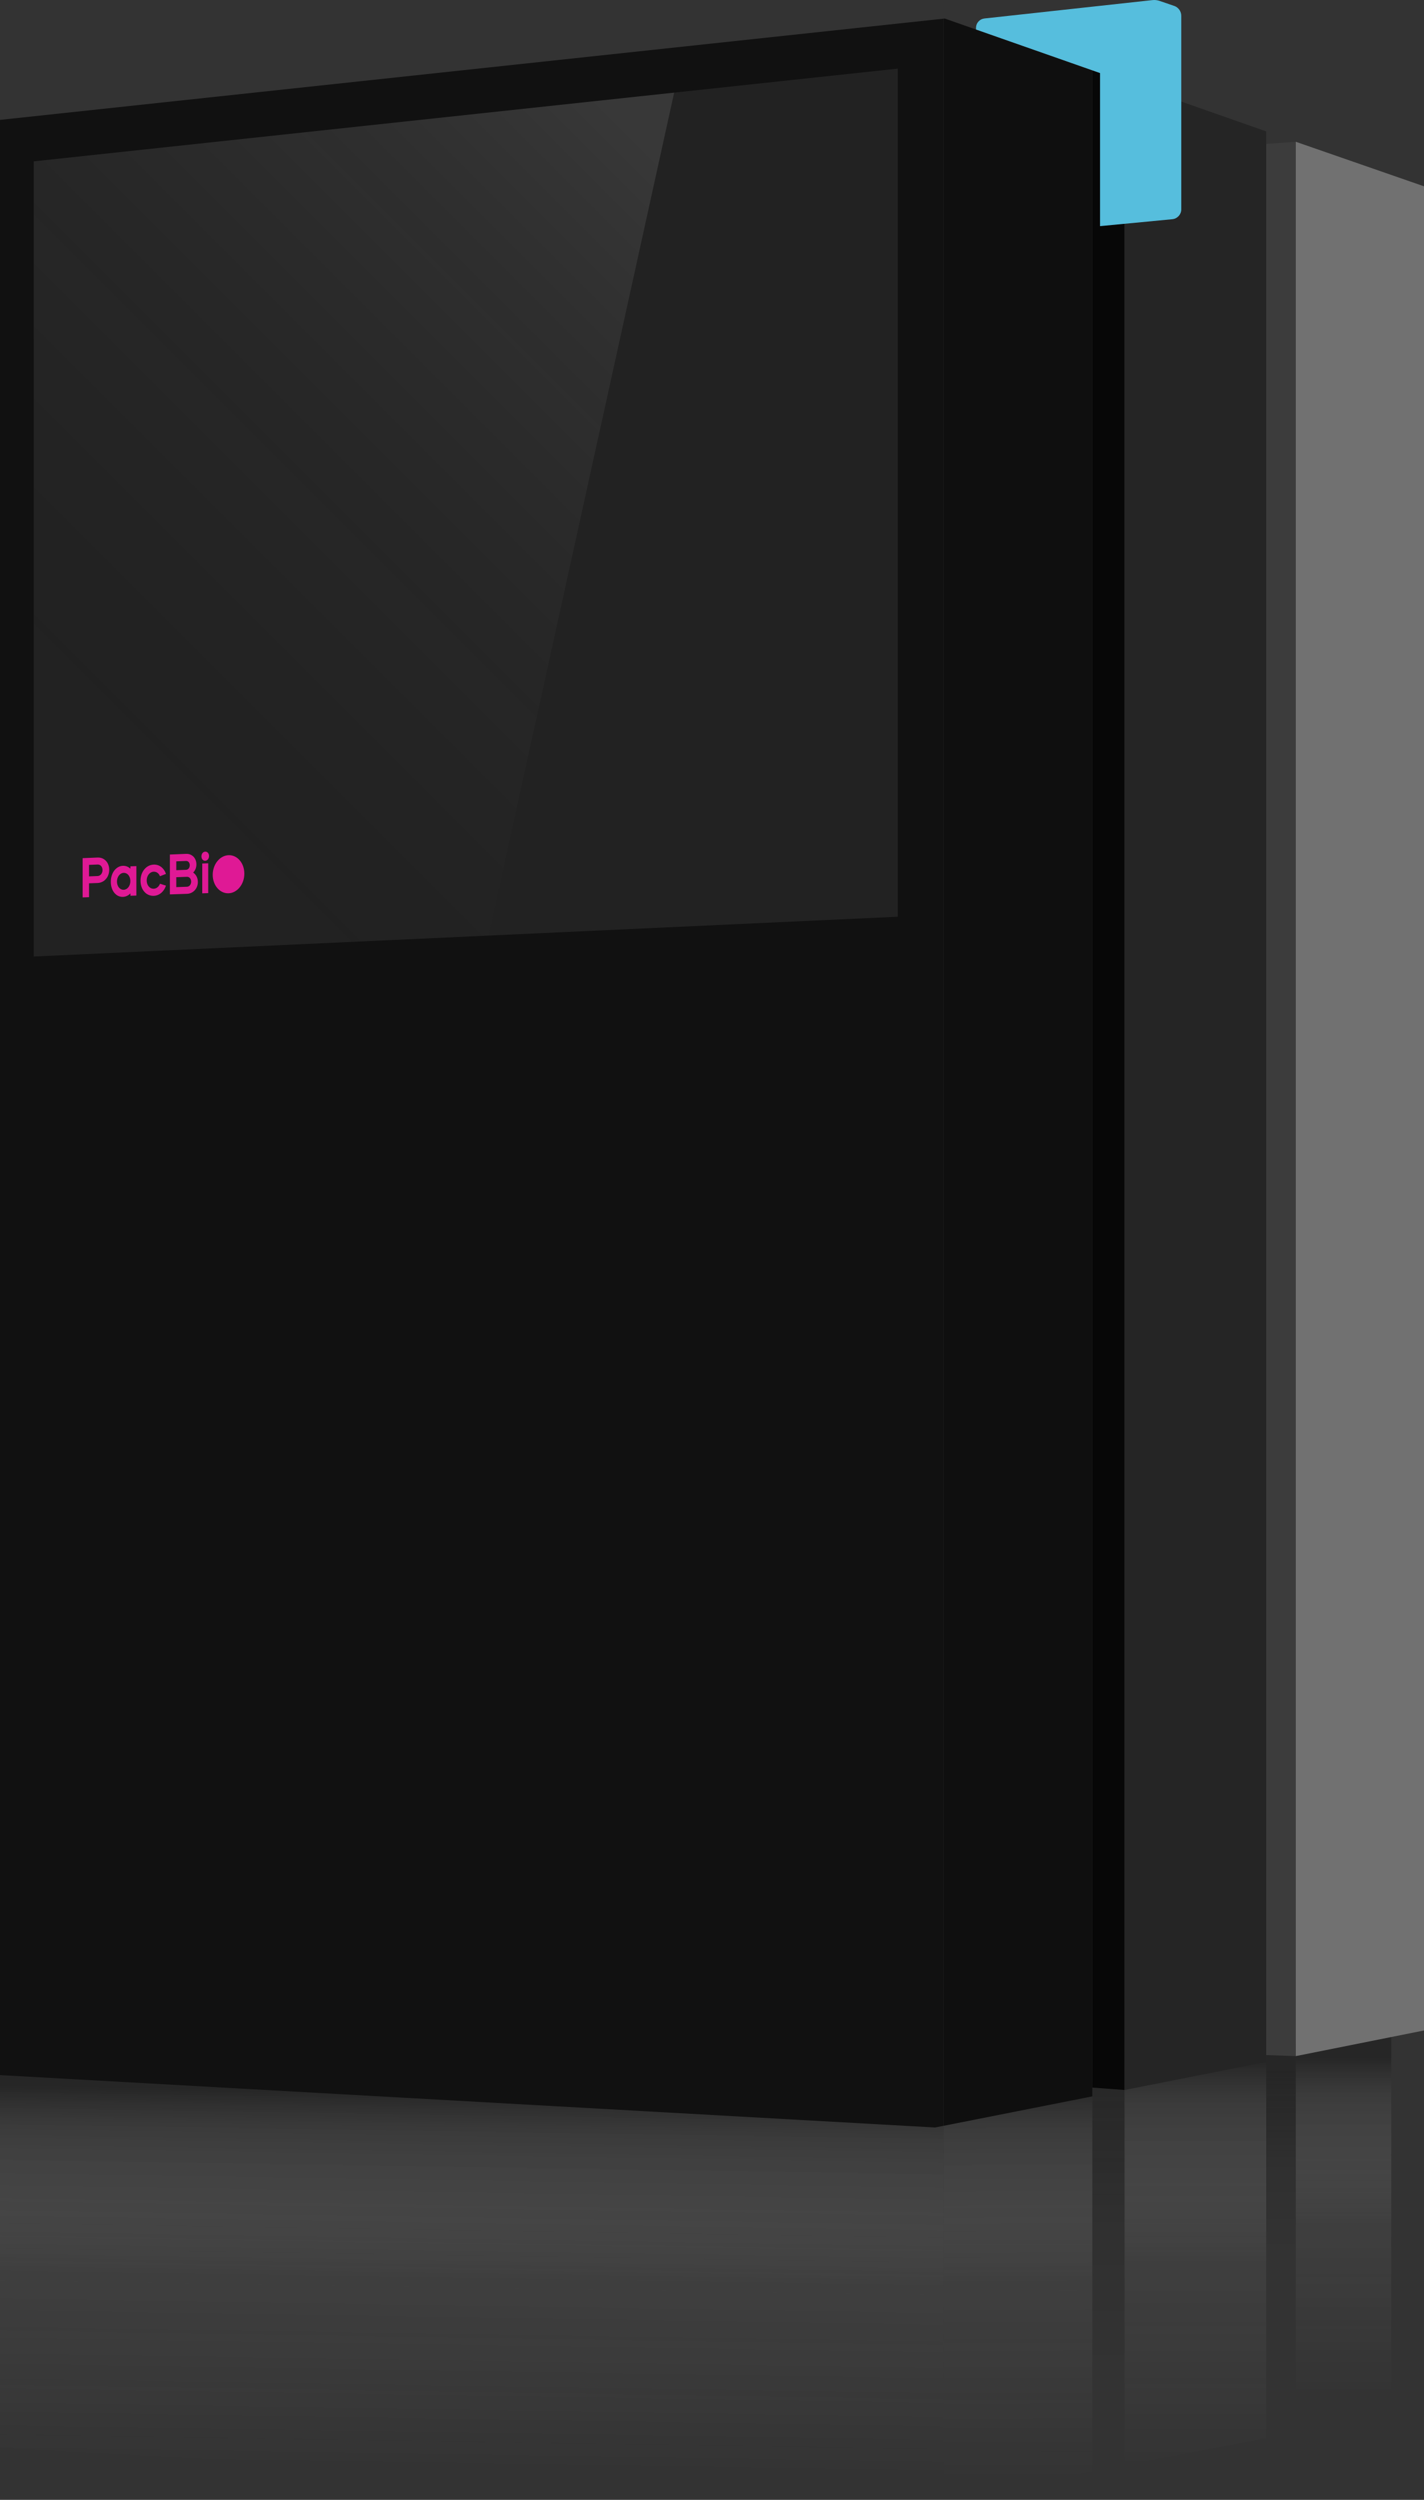 <?xml version="1.0" encoding="UTF-8"?>
<svg xmlns="http://www.w3.org/2000/svg" xmlns:xlink="http://www.w3.org/1999/xlink" viewBox="0 0 102.895 180.632">
  <rect x="0" y="0" width="102.895" height="180.632" fill="#333333" stroke="none"/>
  <defs>
    <style>
      .cls-1 {
        fill: url(#linear-gradient-6);
      }

      .cls-1, .cls-2, .cls-3, .cls-4, .cls-5, .cls-6, .cls-7, .cls-8, .cls-9, .cls-10, .cls-11, .cls-12, .cls-13, .cls-14, .cls-15, .cls-16 {
        stroke-width: 0px;
      }

      .cls-1, .cls-2, .cls-3, .cls-4, .cls-5, .cls-6, .cls-17 {
        mix-blend-mode: multiply;
      }

      .cls-2 {
        fill: url(#linear-gradient-5);
      }

      .cls-3 {
        fill: url(#linear-gradient-2);
      }

      .cls-4 {
        fill: url(#linear-gradient-4);
      }

      .cls-5 {
        fill: url(#linear-gradient-3);
      }

      .cls-18 {
        opacity: .1;
      }

      .cls-6 {
        fill: url(#linear-gradient);
      }

      .cls-7 {
        fill: url(#linear-gradient-7);
      }

      .cls-19 {
        isolation: isolate;
      }

      .cls-17 {
        opacity: .4;
      }

      .cls-8 {
        fill: #717171;
      }

      .cls-9 {
        fill: #3c3c3c;
      }

      .cls-10 {
        fill: #56bedd;
      }

      .cls-11 {
        fill: #111;
      }

      .cls-12 {
        fill: #0f0f0f;
      }

      .cls-13 {
        fill: #070707;
      }

      .cls-14 {
        fill: #222;
      }

      .cls-15 {
        fill: #252525;
      }

      .cls-16 {
        fill: #df1995;
      }
    </style>
    <linearGradient id="linear-gradient" x1="92.562" y1="149.501" x2="92.562" y2="163.13" gradientUnits="userSpaceOnUse">
      <stop offset="0" stop-color="#111"/>
      <stop offset=".11" stop-color="#0d0d0d" stop-opacity=".746"/>
      <stop offset=".495" stop-color="#040404" stop-opacity=".179"/>
      <stop offset="1" stop-color="#020202" stop-opacity="0"/>
    </linearGradient>
    <linearGradient id="linear-gradient-2" x1="80.094" y1="148.408" x2="80.094" y2="171.811" xlink:href="#linear-gradient"/>
    <linearGradient id="linear-gradient-3" x1="98.263" y1="148.625" x2="98.263" y2="173.031" gradientUnits="userSpaceOnUse">
      <stop offset="0" stop-color="#111"/>
      <stop offset=".11" stop-color="#4d4d4d" stop-opacity=".746"/>
      <stop offset=".495" stop-color="#d4d4d4" stop-opacity=".179"/>
      <stop offset="1" stop-color="#fff" stop-opacity="0"/>
    </linearGradient>
    <linearGradient id="linear-gradient-4" x1="86.377" y1="148.81" x2="86.377" y2="178.353" xlink:href="#linear-gradient-3"/>
    <linearGradient id="linear-gradient-5" x1="73.497" y1="150.763" x2="73.603" y2="179.226" xlink:href="#linear-gradient-3"/>
    <linearGradient id="linear-gradient-6" x1="34.298" y1="151.164" x2="33.876" y2="178.413" xlink:href="#linear-gradient-3"/>
    <linearGradient id="linear-gradient-7" x1="1.554" y1="56.949" x2="47.492" y2="11.01" gradientUnits="userSpaceOnUse">
      <stop offset="0" stop-color="#000" stop-opacity="0"/>
      <stop offset="1" stop-color="#fff"/>
    </linearGradient>
  </defs>
  <g class="cls-19">
    <g id="Layer_2" data-name="Layer 2">
      <g id="_01" data-name="01">
        <g>
          <g class="cls-17">
            <polygon class="cls-6" points="91.494 148.08 91.494 176.169 93.631 175.76 93.631 147.671 91.494 148.08"/>
            <polygon class="cls-3" points="78.928 150.486 78.928 178.574 81.26 178.128 81.26 150.039 78.928 150.486"/>
            <polygon class="cls-5" points="100.527 172.824 100.527 146.351 93.631 147.671 93.631 175.76 102.895 173.987 102.895 172.824 100.527 172.824"/>
            <polygon class="cls-4" points="81.26 150.039 81.26 178.128 91.494 176.169 91.494 148.08 81.26 150.039"/>
            <polygon class="cls-2" points="68.176 152.543 68.176 180.632 78.928 178.574 78.928 150.486 68.176 152.543"/>
            <polygon class="cls-1" points="68.176 152.543 0 148.773 0 176.862 68.176 180.632 68.176 152.543"/>
          </g>
          <g>
            <g>
              <polygon class="cls-9" points="91.494 10.4 91.494 148.493 93.631 148.568 93.631 10.244 91.494 10.4"/>
              <polygon class="cls-11" points="0 8.663 0 149.94 67.57 153.726 68.176 153.606 68.176 1.349 0 8.663"/>
              <polygon class="cls-13" points="78.928 5.083 78.928 150.843 81.26 151.016 81.26 5.902 78.928 5.083"/>
              <polygon class="cls-8" points="102.895 13.463 93.631 10.244 93.631 148.568 102.895 146.715 102.895 13.463"/>
              <polygon class="cls-15" points="81.26 5.902 81.26 151.016 91.494 148.991 91.494 9.494 81.26 5.902"/>
              <polygon class="cls-12" points="68.266 1.34 68.176 1.349 68.176 153.606 78.928 151.478 78.928 5.083 68.266 1.34"/>
              <path class="cls-10" d="m83.276.007c.171-.019.344.001.507.056l1.091.374c.292.116.483.397.483.711v13.976c0,.371-.282.681-.651.716l-5.219.5V5.279l-8.963-3.147v-.119c0-.348.262-.64.608-.678L83.276.007Z"/>
              <polygon class="cls-14" points="64.87 4.958 2.438 11.66 2.438 69.115 64.87 66.24 64.87 4.958"/>
              <g class="cls-18">
                <polygon class="cls-7" points="2.438 11.66 2.438 69.115 35.306 67.602 48.714 6.692 2.438 11.66"/>
              </g>
            </g>
            <g id="logo_pacbio_magenta_basic">
              <path class="cls-16" d="m7.056,61.963c.477-.02.836.364.836.885,0,.525-.359.937-.836.955l-.622.023v1.002l-.463.016v-2.836l1.085-.045Zm-.622.529v.832l.622-.024c.2-.008.352-.192.352-.432,0-.236-.152-.409-.352-.401l-.622.025Z"/>
              <path class="cls-16" d="m8.88,62.561c.211-.008.397.07.546.211v-.172l.428-.017v2.128l-.428.015v-.172c-.149.152-.335.244-.546.252-.497.017-.874-.451-.874-1.09s.377-1.135.874-1.155Zm-.428,1.138c0,.347.214.604.484.595.273-.01.484-.283.484-.63s-.211-.605-.484-.595c-.269.01-.484.284-.484.63Z"/>
              <path class="cls-16" d="m10.154,63.637c0-.643.408-1.142.95-1.164.415-.016.75.254.888.672l-.432.169c-.079-.207-.249-.336-.456-.328-.283.011-.504.286-.504.634s.221.607.504.597c.207-.007.377-.149.456-.361l.432.137c-.138.429-.473.724-.888.738-.542.018-.95-.451-.95-1.094Z"/>
              <path class="cls-16" d="m12.275,61.747l1.171-.049c.428-.018.746.308.746.759,0,.236-.086.446-.235.592.207.141.339.384.339.682,0,.472-.339.839-.781.854l-1.24.042v-2.882Zm.463.492v.639l.708-.027c.152-.006.266-.147.266-.333,0-.182-.114-.314-.266-.308l-.708.028Zm0,1.146v.717l.777-.028c.169-.006.297-.168.297-.37s-.128-.355-.297-.349l-.777.029Z"/>
              <path class="cls-16" d="m14.828,61.537c.159-.007.276.129.276.316,0,.191-.117.336-.276.343-.155.006-.273-.13-.273-.32,0-.186.117-.332.273-.339Zm-.214.858l.432-.017v2.156l-.432.015v-2.154Z"/>
              <path class="cls-16" d="m17.656,63.127c0,.762-.512,1.398-1.143,1.419s-1.143-.576-1.143-1.334.512-1.393,1.143-1.419,1.143.571,1.143,1.334Z"/>
            </g>
          </g>
        </g>
      </g>
    </g>
  </g>
</svg>